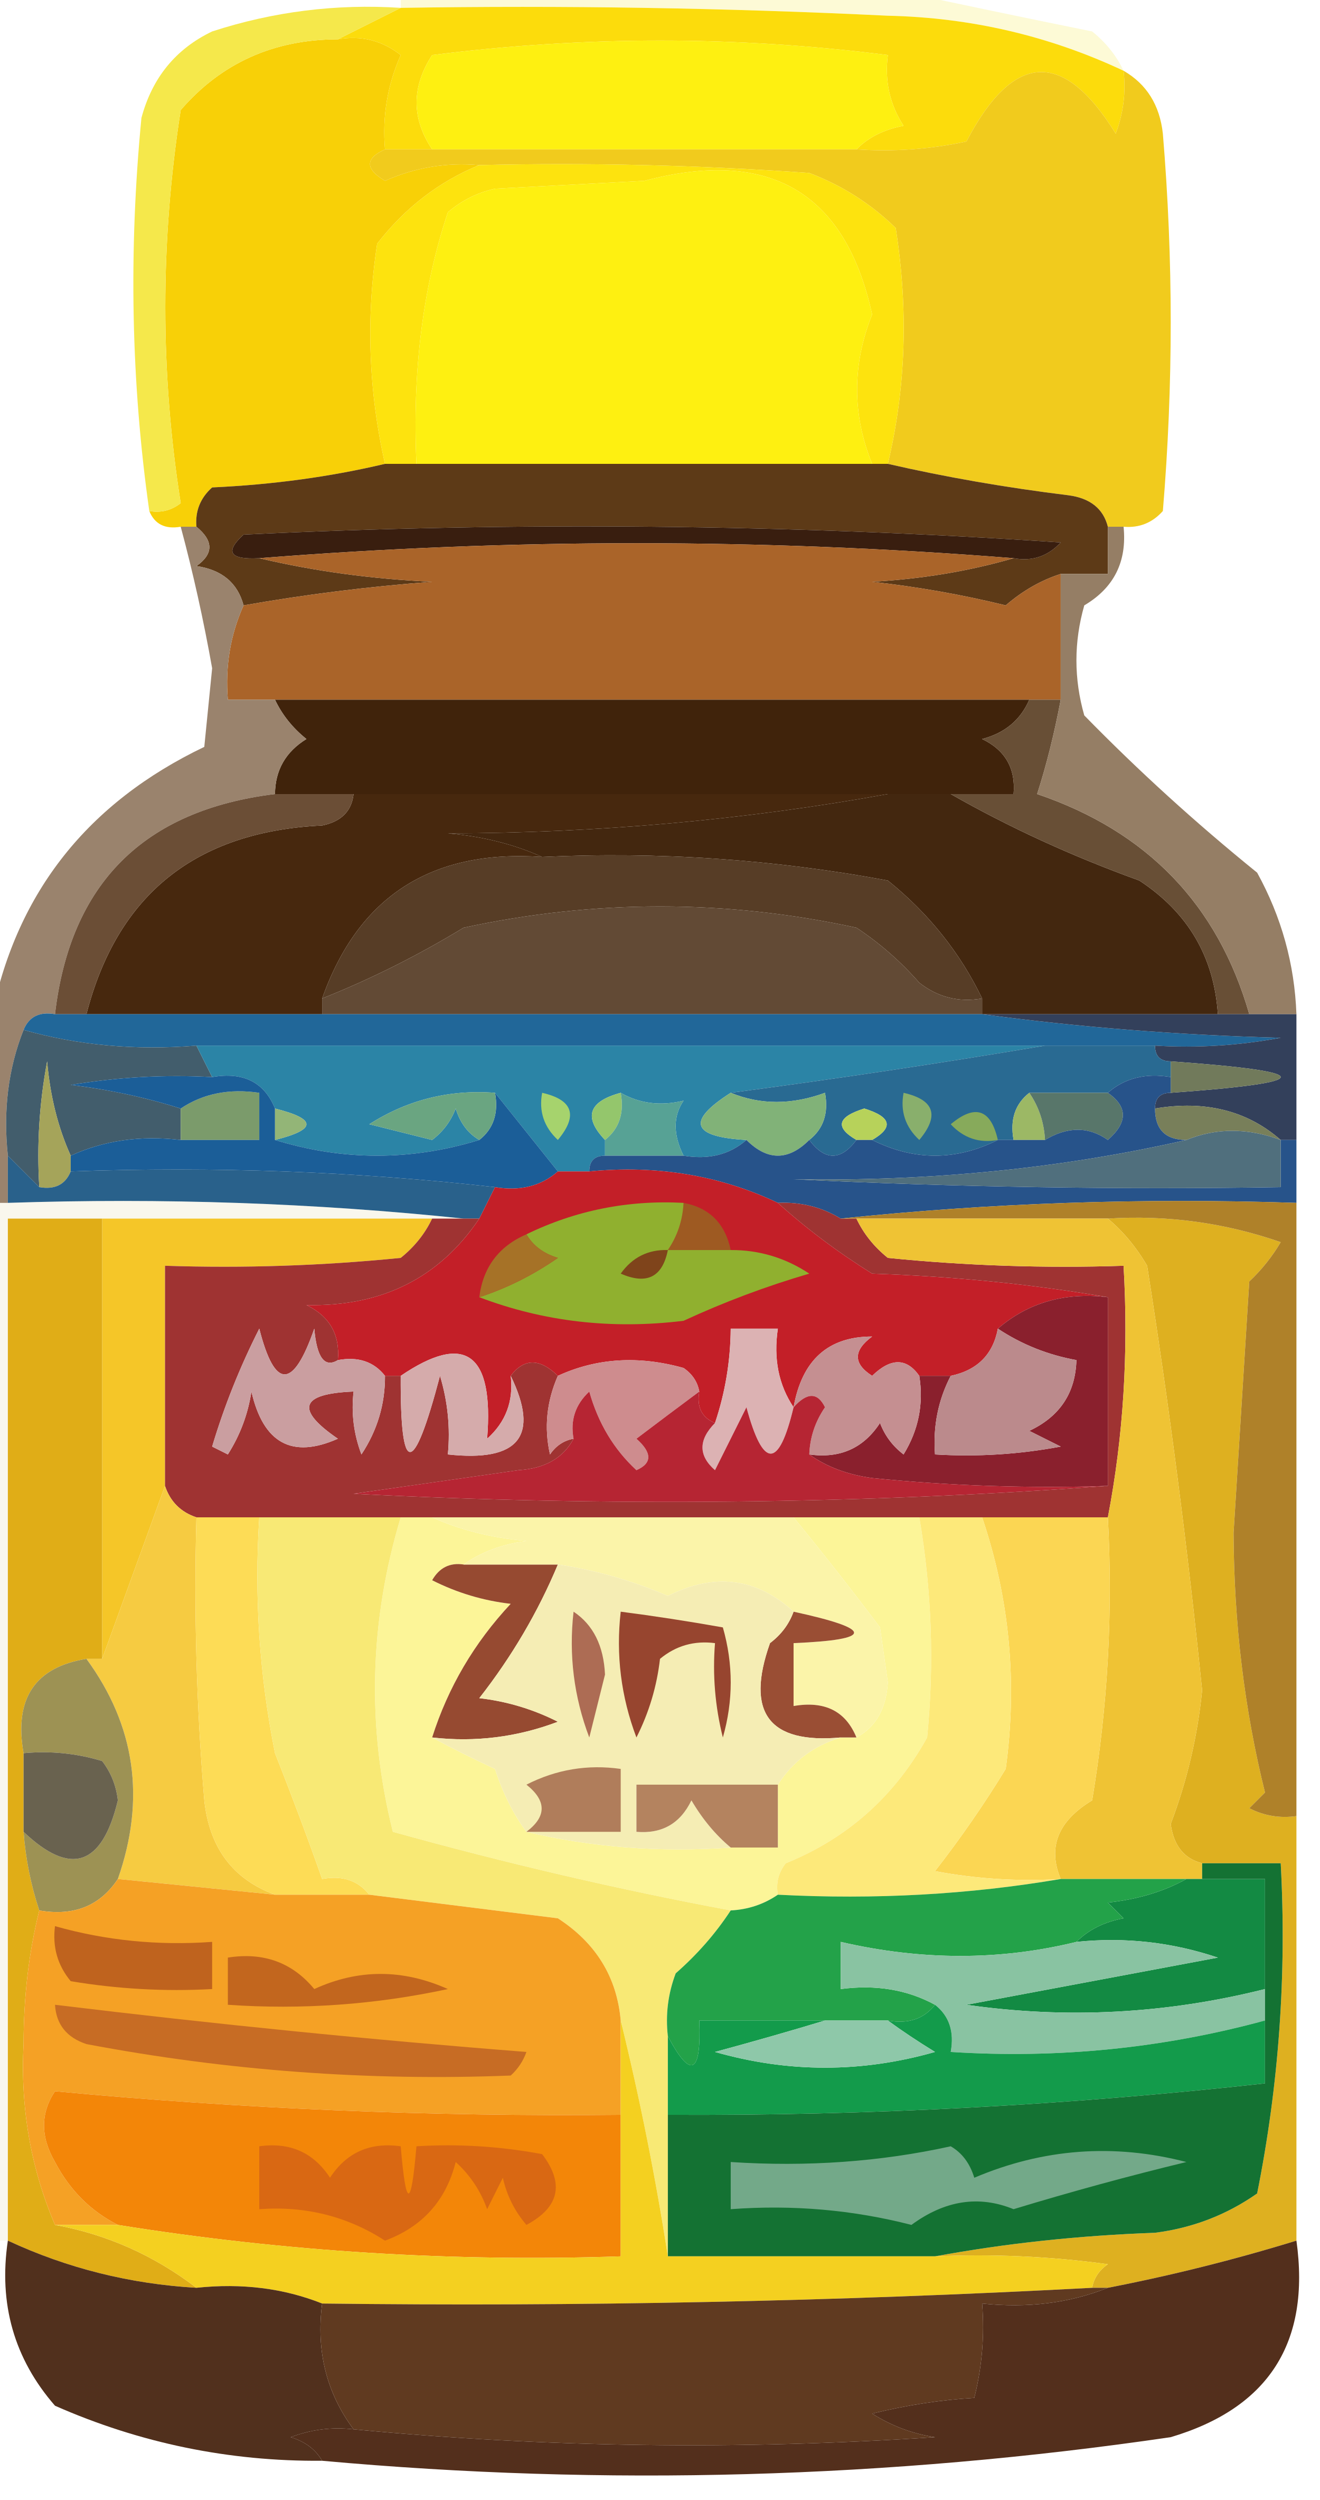<?xml version="1.0" encoding="UTF-8"?>
<!DOCTYPE svg PUBLIC "-//W3C//DTD SVG 1.1//EN" "http://www.w3.org/Graphics/SVG/1.1/DTD/svg11.dtd">
<svg xmlns="http://www.w3.org/2000/svg" version="1.1" width="84px" height="159px" style="shape-rendering:geometricPrecision; text-rendering:geometricPrecision; image-rendering:optimizeQuality; fill-rule:evenodd; clip-rule:evenodd" xmlns:xlink="http://www.w3.org/1999/xlink">
<g><path style="opacity:0.278" fill="#f9f06e" d="M 25.5,0.5 C 25.5,0.167 25.5,-0.167 25.5,-0.5C 36.167,-0.5 46.833,-0.5 57.5,-0.5C 61.363,0.327 65.363,1.161 69.5,2C 70.38,2.708 71.047,3.542 71.5,4.5C 66.777,2.281 61.777,1.115 56.5,1C 46.172,0.5 35.839,0.334 25.5,0.5 Z"/></g>
<g><path style="opacity:1" fill="#f8d007" d="M 21.5,2.5 C 22.978,2.238 24.311,2.571 25.5,3.5C 24.652,5.409 24.318,7.409 24.5,9.5C 23.227,10.077 23.227,10.743 24.5,11.5C 26.409,10.652 28.409,10.318 30.5,10.5C 27.947,11.539 25.78,13.206 24,15.5C 23.283,20.22 23.45,24.886 24.5,29.5C 21.023,30.323 17.356,30.823 13.5,31C 12.748,31.671 12.414,32.504 12.5,33.5C 12.167,33.5 11.833,33.5 11.5,33.5C 10.508,33.672 9.842,33.338 9.5,32.5C 10.239,32.631 10.906,32.464 11.5,32C 10.192,23.709 10.192,15.376 11.5,7C 14.082,4.009 17.416,2.509 21.5,2.5 Z"/></g>
<g><path style="opacity:1" fill="#fcdc0c" d="M 25.5,0.5 C 35.839,0.334 46.172,0.5 56.5,1C 61.777,1.115 66.777,2.281 71.5,4.5C 71.657,5.873 71.49,7.207 71,8.5C 67.662,3.117 64.495,3.283 61.5,9C 59.19,9.497 56.857,9.663 54.5,9.5C 55.263,8.732 56.263,8.232 57.5,8C 56.62,6.644 56.286,5.144 56.5,3.5C 46.843,2.274 37.176,2.274 27.5,3.5C 26.181,5.532 26.181,7.532 27.5,9.5C 26.5,9.5 25.5,9.5 24.5,9.5C 24.318,7.409 24.652,5.409 25.5,3.5C 24.311,2.571 22.978,2.238 21.5,2.5C 22.833,1.833 24.167,1.167 25.5,0.5 Z"/></g>
<g><path style="opacity:1" fill="#fef011" d="M 54.5,9.5 C 45.5,9.5 36.5,9.5 27.5,9.5C 26.181,7.532 26.181,5.532 27.5,3.5C 37.176,2.274 46.843,2.274 56.5,3.5C 56.286,5.144 56.62,6.644 57.5,8C 56.263,8.232 55.263,8.732 54.5,9.5 Z"/></g>
<g><path style="opacity:1" fill="#f1cb1d" d="M 71.5,4.5 C 72.966,5.347 73.8,6.68 74,8.5C 74.667,16.5 74.667,24.5 74,32.5C 73.329,33.252 72.496,33.586 71.5,33.5C 71.167,33.5 70.833,33.5 70.5,33.5C 70.209,32.351 69.376,31.684 68,31.5C 63.995,31.008 60.162,30.341 56.5,29.5C 57.65,24.684 57.816,19.684 57,14.5C 55.421,12.959 53.587,11.792 51.5,11C 44.508,10.5 37.508,10.334 30.5,10.5C 28.409,10.318 26.409,10.652 24.5,11.5C 23.227,10.743 23.227,10.077 24.5,9.5C 25.5,9.5 26.5,9.5 27.5,9.5C 36.5,9.5 45.5,9.5 54.5,9.5C 56.857,9.663 59.19,9.497 61.5,9C 64.495,3.283 67.662,3.117 71,8.5C 71.49,7.207 71.657,5.873 71.5,4.5 Z"/></g>
<g><path style="opacity:1" fill="#f5e84b" d="M 25.5,0.5 C 24.167,1.167 22.833,1.833 21.5,2.5C 17.416,2.509 14.082,4.009 11.5,7C 10.192,15.376 10.192,23.709 11.5,32C 10.906,32.464 10.239,32.631 9.5,32.5C 8.343,24.344 8.177,16.01 9,7.5C 9.685,4.943 11.185,3.109 13.5,2C 17.395,0.734 21.395,0.234 25.5,0.5 Z"/></g>
<g><path style="opacity:1" fill="#fde30e" d="M 30.5,10.5 C 37.508,10.334 44.508,10.5 51.5,11C 53.587,11.792 55.421,12.959 57,14.5C 57.816,19.684 57.65,24.684 56.5,29.5C 56.167,29.5 55.833,29.5 55.5,29.5C 54.223,26.36 54.223,23.193 55.5,20C 53.803,12.224 48.969,9.391 41,11.5C 37.833,11.667 34.667,11.833 31.5,12C 30.376,12.249 29.376,12.749 28.5,13.5C 26.899,18.308 26.232,23.641 26.5,29.5C 25.833,29.5 25.167,29.5 24.5,29.5C 23.45,24.886 23.283,20.22 24,15.5C 25.78,13.206 27.947,11.539 30.5,10.5 Z"/></g>
<g><path style="opacity:1" fill="#fef011" d="M 55.5,29.5 C 45.833,29.5 36.167,29.5 26.5,29.5C 26.232,23.641 26.899,18.308 28.5,13.5C 29.376,12.749 30.376,12.249 31.5,12C 34.667,11.833 37.833,11.667 41,11.5C 48.969,9.391 53.803,12.224 55.5,20C 54.223,23.193 54.223,26.36 55.5,29.5 Z"/></g>
<g><path style="opacity:1" fill="#5d3a17" d="M 24.5,29.5 C 25.167,29.5 25.833,29.5 26.5,29.5C 36.167,29.5 45.833,29.5 55.5,29.5C 55.833,29.5 56.167,29.5 56.5,29.5C 60.162,30.341 63.995,31.008 68,31.5C 69.376,31.684 70.209,32.351 70.5,33.5C 70.5,34.5 70.5,35.5 70.5,36.5C 69.5,36.5 68.5,36.5 67.5,36.5C 66.244,36.904 65.077,37.571 64,38.5C 61.205,37.815 58.371,37.315 55.5,37C 58.695,36.819 61.695,36.319 64.5,35.5C 65.675,35.719 66.675,35.386 67.5,34.5C 50.176,33.334 32.843,33.167 15.5,34C 14.288,35.107 14.621,35.607 16.5,35.5C 19.977,36.323 23.644,36.823 27.5,37C 23.452,37.304 19.452,37.804 15.5,38.5C 15.119,37.069 14.119,36.236 12.5,36C 13.598,35.23 13.598,34.397 12.5,33.5C 12.414,32.504 12.748,31.671 13.5,31C 17.356,30.823 21.023,30.323 24.5,29.5 Z"/></g>
<g><path style="opacity:1" fill="#391e0f" d="M 64.5,35.5 C 48.496,34.231 32.496,34.231 16.5,35.5C 14.621,35.607 14.288,35.107 15.5,34C 32.843,33.167 50.176,33.334 67.5,34.5C 66.675,35.386 65.675,35.719 64.5,35.5 Z"/></g>
<g><path style="opacity:1" fill="#aa6429" d="M 64.5,35.5 C 61.695,36.319 58.695,36.819 55.5,37C 58.371,37.315 61.205,37.815 64,38.5C 65.077,37.571 66.244,36.904 67.5,36.5C 67.5,39.167 67.5,41.833 67.5,44.5C 66.833,44.5 66.167,44.5 65.5,44.5C 49.5,44.5 33.5,44.5 17.5,44.5C 16.5,44.5 15.5,44.5 14.5,44.5C 14.325,42.379 14.659,40.379 15.5,38.5C 19.452,37.804 23.452,37.304 27.5,37C 23.644,36.823 19.977,36.323 16.5,35.5C 32.496,34.231 48.496,34.231 64.5,35.5 Z"/></g>
<g><path style="opacity:1" fill="#40230b" d="M 17.5,44.5 C 33.5,44.5 49.5,44.5 65.5,44.5C 64.942,45.79 63.942,46.623 62.5,47C 63.973,47.71 64.64,48.876 64.5,50.5C 63.167,50.5 61.833,50.5 60.5,50.5C 59.167,50.5 57.833,50.5 56.5,50.5C 45.167,50.5 33.833,50.5 22.5,50.5C 20.833,50.5 19.167,50.5 17.5,50.5C 17.511,48.983 18.177,47.816 19.5,47C 18.619,46.292 17.953,45.458 17.5,44.5 Z"/></g>
<g><path style="opacity:1" fill="#9a836d" d="M 11.5,33.5 C 11.833,33.5 12.167,33.5 12.5,33.5C 13.598,34.397 13.598,35.23 12.5,36C 14.119,36.236 15.119,37.069 15.5,38.5C 14.659,40.379 14.325,42.379 14.5,44.5C 15.5,44.5 16.5,44.5 17.5,44.5C 17.953,45.458 18.619,46.292 19.5,47C 18.177,47.816 17.511,48.983 17.5,50.5C 9.139,51.528 4.472,56.194 3.5,64.5C 2.508,64.328 1.842,64.662 1.5,65.5C 0.527,67.948 0.194,70.615 0.5,73.5C 0.5,74.5 0.5,75.5 0.5,76.5C 0.167,76.5 -0.167,76.5 -0.5,76.5C -0.5,72.5 -0.5,68.5 -0.5,64.5C 1.104,56.71 5.604,51.043 13,47.5C 13.167,45.833 13.333,44.167 13.5,42.5C 12.954,39.434 12.288,36.434 11.5,33.5 Z"/></g>
<g><path style="opacity:1" fill="#43270f" d="M 56.5,50.5 C 57.833,50.5 59.167,50.5 60.5,50.5C 64.226,52.623 68.226,54.456 72.5,56C 75.596,58.029 77.262,60.862 77.5,64.5C 72.5,64.5 67.5,64.5 62.5,64.5C 62.5,64.167 62.5,63.833 62.5,63.5C 61.094,60.587 59.094,58.087 56.5,56C 49.239,54.652 41.906,54.152 34.5,54.5C 32.708,53.691 30.708,53.191 28.5,53C 38.063,52.981 47.396,52.148 56.5,50.5 Z"/></g>
<g><path style="opacity:1" fill="#684f36" d="M 65.5,44.5 C 66.167,44.5 66.833,44.5 67.5,44.5C 67.095,46.65 66.595,48.65 66,50.5C 72.996,52.871 77.496,57.538 79.5,64.5C 78.833,64.5 78.167,64.5 77.5,64.5C 77.262,60.862 75.596,58.029 72.5,56C 68.226,54.456 64.226,52.623 60.5,50.5C 61.833,50.5 63.167,50.5 64.5,50.5C 64.64,48.876 63.973,47.71 62.5,47C 63.942,46.623 64.942,45.79 65.5,44.5 Z"/></g>
<g><path style="opacity:1" fill="#47280e" d="M 22.5,50.5 C 33.833,50.5 45.167,50.5 56.5,50.5C 47.396,52.148 38.063,52.981 28.5,53C 30.708,53.191 32.708,53.691 34.5,54.5C 27.465,54.008 22.799,57.008 20.5,63.5C 20.5,63.833 20.5,64.167 20.5,64.5C 15.5,64.5 10.5,64.5 5.5,64.5C 7.466,56.88 12.466,52.88 20.5,52.5C 21.713,52.253 22.38,51.586 22.5,50.5 Z"/></g>
<g><path style="opacity:1" fill="#957e65" d="M 70.5,33.5 C 70.833,33.5 71.167,33.5 71.5,33.5C 71.725,35.716 70.892,37.383 69,38.5C 68.333,40.833 68.333,43.167 69,45.5C 72.424,49.003 76.09,52.336 80,55.5C 81.549,58.312 82.382,61.312 82.5,64.5C 81.5,64.5 80.5,64.5 79.5,64.5C 77.496,57.538 72.996,52.871 66,50.5C 66.595,48.65 67.095,46.65 67.5,44.5C 67.5,41.833 67.5,39.167 67.5,36.5C 68.5,36.5 69.5,36.5 70.5,36.5C 70.5,35.5 70.5,34.5 70.5,33.5 Z"/></g>
<g><path style="opacity:1" fill="#573d26" d="M 34.5,54.5 C 41.906,54.152 49.239,54.652 56.5,56C 59.094,58.087 61.094,60.587 62.5,63.5C 61.022,63.762 59.689,63.429 58.5,62.5C 57.315,61.147 55.981,59.98 54.5,59C 46.181,57.197 37.847,57.197 29.5,59C 26.582,60.773 23.582,62.273 20.5,63.5C 22.799,57.008 27.465,54.008 34.5,54.5 Z"/></g>
<g><path style="opacity:1" fill="#6b4e36" d="M 17.5,50.5 C 19.167,50.5 20.833,50.5 22.5,50.5C 22.38,51.586 21.713,52.253 20.5,52.5C 12.466,52.88 7.466,56.88 5.5,64.5C 4.833,64.5 4.167,64.5 3.5,64.5C 4.472,56.194 9.139,51.528 17.5,50.5 Z"/></g>
<g><path style="opacity:1" fill="#624a35" d="M 62.5,63.5 C 62.5,63.833 62.5,64.167 62.5,64.5C 48.5,64.5 34.5,64.5 20.5,64.5C 20.5,64.167 20.5,63.833 20.5,63.5C 23.582,62.273 26.582,60.773 29.5,59C 37.847,57.197 46.181,57.197 54.5,59C 55.981,59.98 57.315,61.147 58.5,62.5C 59.689,63.429 61.022,63.762 62.5,63.5 Z"/></g>
<g><path style="opacity:1" fill="#216799" d="M 3.5,64.5 C 4.167,64.5 4.833,64.5 5.5,64.5C 10.5,64.5 15.5,64.5 20.5,64.5C 34.5,64.5 48.5,64.5 62.5,64.5C 68.653,65.328 74.987,65.828 81.5,66C 78.854,66.497 76.187,66.664 73.5,66.5C 71.167,66.5 68.833,66.5 66.5,66.5C 48.5,66.5 30.5,66.5 12.5,66.5C 8.629,66.815 4.962,66.482 1.5,65.5C 1.842,64.662 2.508,64.328 3.5,64.5 Z"/></g>
<g><path style="opacity:1" fill="#33405b" d="M 62.5,64.5 C 67.5,64.5 72.5,64.5 77.5,64.5C 78.167,64.5 78.833,64.5 79.5,64.5C 80.5,64.5 81.5,64.5 82.5,64.5C 82.5,67.167 82.5,69.833 82.5,72.5C 82.167,72.5 81.833,72.5 81.5,72.5C 79.365,70.631 76.698,69.964 73.5,70.5C 73.5,69.833 73.833,69.5 74.5,69.5C 83.833,68.833 83.833,68.167 74.5,67.5C 73.833,67.5 73.5,67.167 73.5,66.5C 76.187,66.664 78.854,66.497 81.5,66C 74.987,65.828 68.653,65.328 62.5,64.5 Z"/></g>
<g><path style="opacity:1" fill="#425d6c" d="M 1.5,65.5 C 4.962,66.482 8.629,66.815 12.5,66.5C 12.833,67.167 13.167,67.833 13.5,68.5C 10.482,68.335 7.482,68.502 4.5,69C 6.92,69.29 9.254,69.79 11.5,70.5C 11.5,71.167 11.5,71.833 11.5,72.5C 8.941,72.198 6.607,72.532 4.5,73.5C 3.691,71.708 3.191,69.708 3,67.5C 2.503,70.146 2.336,72.813 2.5,75.5C 1.833,74.833 1.167,74.167 0.5,73.5C 0.194,70.615 0.527,67.948 1.5,65.5 Z"/></g>
<g><path style="opacity:1" fill="#717a5b" d="M 74.5,67.5 C 83.833,68.167 83.833,68.833 74.5,69.5C 74.5,69.167 74.5,68.833 74.5,68.5C 74.5,68.167 74.5,67.833 74.5,67.5 Z"/></g>
<g><path style="opacity:1" fill="#2b84a6" d="M 12.5,66.5 C 30.5,66.5 48.5,66.5 66.5,66.5C 59.848,67.62 53.182,68.62 46.5,69.5C 43.662,71.306 43.995,72.306 47.5,72.5C 46.432,73.434 45.099,73.768 43.5,73.5C 42.829,72.153 42.829,70.986 43.5,70C 42.041,70.355 40.707,70.189 39.5,69.5C 37.448,70.053 37.115,71.053 38.5,72.5C 38.5,72.833 38.5,73.167 38.5,73.5C 37.833,73.5 37.5,73.833 37.5,74.5C 36.833,74.5 36.167,74.5 35.5,74.5C 34.167,72.833 32.833,71.167 31.5,69.5C 28.599,69.28 25.933,69.946 23.5,71.5C 24.833,71.833 26.167,72.167 27.5,72.5C 28.192,71.975 28.692,71.308 29,70.5C 29.278,71.416 29.778,72.082 30.5,72.5C 26.167,73.833 21.833,73.833 17.5,72.5C 20.167,71.833 20.167,71.167 17.5,70.5C 16.817,68.823 15.483,68.157 13.5,68.5C 13.167,67.833 12.833,67.167 12.5,66.5 Z"/></g>
<g><path style="opacity:1" fill="#296a92" d="M 66.5,66.5 C 68.833,66.5 71.167,66.5 73.5,66.5C 73.5,67.167 73.833,67.5 74.5,67.5C 74.5,67.833 74.5,68.167 74.5,68.5C 72.901,68.232 71.568,68.566 70.5,69.5C 68.833,69.5 67.167,69.5 65.5,69.5C 64.596,70.209 64.263,71.209 64.5,72.5C 64.167,72.5 63.833,72.5 63.5,72.5C 60.833,73.833 58.167,73.833 55.5,72.5C 56.885,71.698 56.718,71.031 55,70.5C 53.282,71.031 53.115,71.698 54.5,72.5C 53.5,73.833 52.5,73.833 51.5,72.5C 52.404,71.791 52.737,70.791 52.5,69.5C 50.388,70.275 48.388,70.275 46.5,69.5C 53.182,68.62 59.848,67.62 66.5,66.5 Z"/></g>
<g><path style="opacity:1" fill="#94c66c" d="M 39.5,69.5 C 39.737,70.791 39.404,71.791 38.5,72.5C 37.115,71.053 37.448,70.053 39.5,69.5 Z"/></g>
<g><path style="opacity:1" fill="#b7d25a" d="M 55.5,72.5 C 55.167,72.5 54.833,72.5 54.5,72.5C 53.115,71.698 53.282,71.031 55,70.5C 56.718,71.031 56.885,71.698 55.5,72.5 Z"/></g>
<g><path style="opacity:1" fill="#a5a45a" d="M 4.5,73.5 C 4.5,73.833 4.5,74.167 4.5,74.5C 4.158,75.338 3.492,75.672 2.5,75.5C 2.336,72.813 2.503,70.146 3,67.5C 3.191,69.708 3.691,71.708 4.5,73.5 Z"/></g>
<g><path style="opacity:1" fill="#7b9b6b" d="M 11.5,72.5 C 11.5,71.833 11.5,71.167 11.5,70.5C 12.919,69.549 14.585,69.216 16.5,69.5C 16.5,70.5 16.5,71.5 16.5,72.5C 14.833,72.5 13.167,72.5 11.5,72.5 Z"/></g>
<g><path style="opacity:1" fill="#a6d36d" d="M 34.5,69.5 C 36.465,69.948 36.798,70.948 35.5,72.5C 34.614,71.675 34.281,70.675 34.5,69.5 Z"/></g>
<g><path style="opacity:1" fill="#81b278" d="M 46.5,69.5 C 48.388,70.275 50.388,70.275 52.5,69.5C 52.737,70.791 52.404,71.791 51.5,72.5C 50.167,73.833 48.833,73.833 47.5,72.5C 43.995,72.306 43.662,71.306 46.5,69.5 Z"/></g>
<g><path style="opacity:1" fill="#89af6c" d="M 57.5,69.5 C 59.465,69.948 59.798,70.948 58.5,72.5C 57.614,71.675 57.281,70.675 57.5,69.5 Z"/></g>
<g><path style="opacity:1" fill="#87aa5b" d="M 63.5,72.5 C 62.325,72.719 61.325,72.386 60.5,71.5C 62.052,70.202 63.052,70.535 63.5,72.5 Z"/></g>
<g><path style="opacity:1" fill="#9cb865" d="M 65.5,69.5 C 66.11,70.391 66.443,71.391 66.5,72.5C 65.833,72.5 65.167,72.5 64.5,72.5C 64.263,71.209 64.596,70.209 65.5,69.5 Z"/></g>
<g><path style="opacity:1" fill="#58766a" d="M 65.5,69.5 C 67.167,69.5 68.833,69.5 70.5,69.5C 71.776,70.386 71.776,71.386 70.5,72.5C 69.274,71.637 67.94,71.637 66.5,72.5C 66.443,71.391 66.11,70.391 65.5,69.5 Z"/></g>
<g><path style="opacity:1" fill="#787f5a" d="M 73.5,70.5 C 76.698,69.964 79.365,70.631 81.5,72.5C 79.388,71.725 77.388,71.725 75.5,72.5C 74.167,72.5 73.5,71.833 73.5,70.5 Z"/></g>
<g><path style="opacity:1" fill="#57a295" d="M 39.5,69.5 C 40.707,70.189 42.041,70.355 43.5,70C 42.829,70.986 42.829,72.153 43.5,73.5C 41.833,73.5 40.167,73.5 38.5,73.5C 38.5,73.167 38.5,72.833 38.5,72.5C 39.404,71.791 39.737,70.791 39.5,69.5 Z"/></g>
<g><path style="opacity:1" fill="#1b5e98" d="M 13.5,68.5 C 15.483,68.157 16.817,68.823 17.5,70.5C 17.5,71.167 17.5,71.833 17.5,72.5C 21.833,73.833 26.167,73.833 30.5,72.5C 31.404,71.791 31.737,70.791 31.5,69.5C 32.833,71.167 34.167,72.833 35.5,74.5C 34.432,75.434 33.099,75.768 31.5,75.5C 22.682,74.507 13.682,74.173 4.5,74.5C 4.5,74.167 4.5,73.833 4.5,73.5C 6.607,72.532 8.941,72.198 11.5,72.5C 13.167,72.5 14.833,72.5 16.5,72.5C 16.5,71.5 16.5,70.5 16.5,69.5C 14.585,69.216 12.919,69.549 11.5,70.5C 9.254,69.79 6.92,69.29 4.5,69C 7.482,68.502 10.482,68.335 13.5,68.5 Z"/></g>
<g><path style="opacity:1" fill="#6aa581" d="M 31.5,69.5 C 31.737,70.791 31.404,71.791 30.5,72.5C 29.778,72.082 29.278,71.416 29,70.5C 28.692,71.308 28.192,71.975 27.5,72.5C 26.167,72.167 24.833,71.833 23.5,71.5C 25.933,69.946 28.599,69.28 31.5,69.5 Z"/></g>
<g><path style="opacity:1" fill="#93b577" d="M 17.5,70.5 C 20.167,71.167 20.167,71.833 17.5,72.5C 17.5,71.833 17.5,71.167 17.5,70.5 Z"/></g>
<g><path style="opacity:1" fill="#27538a" d="M 70.5,69.5 C 71.568,68.566 72.901,68.232 74.5,68.5C 74.5,68.833 74.5,69.167 74.5,69.5C 73.833,69.5 73.5,69.833 73.5,70.5C 73.5,71.833 74.167,72.5 75.5,72.5C 67.56,74.308 59.227,75.141 50.5,75C 60.828,75.5 71.161,75.666 81.5,75.5C 81.5,74.5 81.5,73.5 81.5,72.5C 81.833,72.5 82.167,72.5 82.5,72.5C 82.5,73.833 82.5,75.167 82.5,76.5C 72.652,76.173 62.986,76.506 53.5,77.5C 52.292,76.766 50.959,76.433 49.5,76.5C 45.817,74.75 41.817,74.083 37.5,74.5C 37.5,73.833 37.833,73.5 38.5,73.5C 40.167,73.5 41.833,73.5 43.5,73.5C 45.099,73.768 46.432,73.434 47.5,72.5C 48.833,73.833 50.167,73.833 51.5,72.5C 52.5,73.833 53.5,73.833 54.5,72.5C 54.833,72.5 55.167,72.5 55.5,72.5C 58.167,73.833 60.833,73.833 63.5,72.5C 63.833,72.5 64.167,72.5 64.5,72.5C 65.167,72.5 65.833,72.5 66.5,72.5C 67.94,71.637 69.274,71.637 70.5,72.5C 71.776,71.386 71.776,70.386 70.5,69.5 Z"/></g>
<g><path style="opacity:1" fill="#506f7d" d="M 81.5,72.5 C 81.5,73.5 81.5,74.5 81.5,75.5C 71.161,75.666 60.828,75.5 50.5,75C 59.227,75.141 67.56,74.308 75.5,72.5C 77.388,71.725 79.388,71.725 81.5,72.5 Z"/></g>
<g><path style="opacity:1" fill="#29618b" d="M 0.5,73.5 C 1.167,74.167 1.833,74.833 2.5,75.5C 3.492,75.672 4.158,75.338 4.5,74.5C 13.682,74.173 22.682,74.507 31.5,75.5C 31.167,76.167 30.833,76.833 30.5,77.5C 30.167,77.5 29.833,77.5 29.5,77.5C 20.014,76.506 10.348,76.173 0.5,76.5C 0.5,75.5 0.5,74.5 0.5,73.5 Z"/></g>
<g><path style="opacity:1" fill="#c31f28" d="M 35.5,74.5 C 36.167,74.5 36.833,74.5 37.5,74.5C 41.817,74.083 45.817,74.75 49.5,76.5C 51.316,78.137 53.316,79.637 55.5,81C 60.684,81.174 65.683,81.674 70.5,82.5C 67.772,82.171 65.439,82.837 63.5,84.5C 63.19,86.144 62.19,87.144 60.5,87.5C 59.833,87.5 59.167,87.5 58.5,87.5C 57.687,86.347 56.687,86.347 55.5,87.5C 54.289,86.726 54.289,85.893 55.5,85C 52.7,85 51.033,86.5 50.5,89.5C 49.549,88.081 49.215,86.415 49.5,84.5C 48.5,84.5 47.5,84.5 46.5,84.5C 46.483,86.565 46.15,88.565 45.5,90.5C 44.662,90.158 44.328,89.492 44.5,88.5C 44.389,87.883 44.056,87.383 43.5,87C 40.633,86.199 37.966,86.366 35.5,87.5C 34.348,86.375 33.348,86.375 32.5,87.5C 32.688,89.103 32.188,90.437 31,91.5C 31.436,86.05 29.602,84.717 25.5,87.5C 25.167,87.5 24.833,87.5 24.5,87.5C 23.791,86.596 22.791,86.263 21.5,86.5C 21.64,84.876 20.973,83.71 19.5,83C 24.291,83.107 27.957,81.274 30.5,77.5C 30.833,76.833 31.167,76.167 31.5,75.5C 33.099,75.768 34.432,75.434 35.5,74.5 Z"/></g>
<g><path style="opacity:1" fill="#9e5a22" d="M 43.5,76.5 C 45.144,76.81 46.144,77.81 46.5,79.5C 45.167,79.5 43.833,79.5 42.5,79.5C 43.11,78.609 43.443,77.609 43.5,76.5 Z"/></g>
<g><path style="opacity:1" fill="#f5c628" d="M 6.5,77.5 C 13.5,77.5 20.5,77.5 27.5,77.5C 27.047,78.458 26.381,79.292 25.5,80C 20.511,80.499 15.511,80.666 10.5,80.5C 10.5,85.167 10.5,89.833 10.5,94.5C 9.167,98.167 7.833,101.833 6.5,105.5C 6.5,96.167 6.5,86.833 6.5,77.5 Z"/></g>
<g><path style="opacity:1" fill="#90b02f" d="M 43.5,76.5 C 43.443,77.609 43.11,78.609 42.5,79.5C 43.833,79.5 45.167,79.5 46.5,79.5C 48.308,79.491 49.975,79.991 51.5,81C 48.756,81.803 46.089,82.803 43.5,84C 38.931,84.559 34.598,84.059 30.5,82.5C 32.255,81.928 33.922,81.094 35.5,80C 34.584,79.722 33.917,79.222 33.5,78.5C 36.63,76.977 39.963,76.311 43.5,76.5 Z"/></g>
<g><path style="opacity:1" fill="#e0ad17" d="M 6.5,77.5 C 6.5,86.833 6.5,96.167 6.5,105.5C 6.167,105.5 5.833,105.5 5.5,105.5C 2.221,106.031 0.887,108.031 1.5,111.5C 1.5,113.167 1.5,114.833 1.5,116.5C 1.629,118.216 1.962,119.883 2.5,121.5C 1.836,124.146 1.502,126.979 1.5,130C 1.29,134.057 1.956,137.891 3.5,141.5C 6.788,142.099 9.788,143.432 12.5,145.5C 8.273,145.256 4.273,144.256 0.5,142.5C 0.5,120.833 0.5,99.167 0.5,77.5C 2.5,77.5 4.5,77.5 6.5,77.5 Z"/></g>
<g><path style="opacity:1" fill="#9f3332" d="M 49.5,76.5 C 50.959,76.433 52.292,76.766 53.5,77.5C 53.833,77.5 54.167,77.5 54.5,77.5C 54.953,78.458 55.62,79.292 56.5,80C 61.489,80.499 66.489,80.666 71.5,80.5C 71.821,86.026 71.488,91.359 70.5,96.5C 67.833,96.5 65.167,96.5 62.5,96.5C 61.167,96.5 59.833,96.5 58.5,96.5C 55.833,96.5 53.167,96.5 50.5,96.5C 42.833,96.5 35.167,96.5 27.5,96.5C 26.833,96.5 26.167,96.5 25.5,96.5C 22.5,96.5 19.5,96.5 16.5,96.5C 15.167,96.5 13.833,96.5 12.5,96.5C 11.5,96.167 10.833,95.5 10.5,94.5C 10.5,89.833 10.5,85.167 10.5,80.5C 15.511,80.666 20.511,80.499 25.5,80C 26.381,79.292 27.047,78.458 27.5,77.5C 28.167,77.5 28.833,77.5 29.5,77.5C 29.833,77.5 30.167,77.5 30.5,77.5C 27.957,81.274 24.291,83.107 19.5,83C 20.973,83.71 21.64,84.876 21.5,86.5C 20.659,87.009 20.159,86.343 20,84.5C 18.653,88.375 17.486,88.375 16.5,84.5C 15.271,86.923 14.271,89.423 13.5,92C 13.833,92.167 14.167,92.333 14.5,92.5C 15.281,91.271 15.781,89.938 16,88.5C 16.756,91.792 18.589,92.792 21.5,91.5C 18.771,89.633 19.104,88.633 22.5,88.5C 22.343,89.873 22.51,91.207 23,92.5C 24.009,90.975 24.509,89.308 24.5,87.5C 24.833,87.5 25.167,87.5 25.5,87.5C 25.465,93.96 26.298,93.96 28,87.5C 28.494,89.134 28.66,90.801 28.5,92.5C 33.027,92.995 34.361,91.328 32.5,87.5C 33.348,86.375 34.348,86.375 35.5,87.5C 34.782,89.137 34.615,90.803 35,92.5C 35.383,91.944 35.883,91.611 36.5,91.5C 35.848,92.725 34.681,93.392 33,93.5C 29.5,94 26,94.5 22.5,95C 38.672,95.828 54.672,95.661 70.5,94.5C 70.5,90.5 70.5,86.5 70.5,82.5C 65.683,81.674 60.684,81.174 55.5,81C 53.316,79.637 51.316,78.137 49.5,76.5 Z"/></g>
<g><path style="opacity:1" fill="#8a202d" d="M 70.5,82.5 C 70.5,86.5 70.5,90.5 70.5,94.5C 65.489,94.666 60.489,94.499 55.5,94C 53.942,93.79 52.608,93.29 51.5,92.5C 53.451,92.773 54.951,92.107 56,90.5C 56.308,91.308 56.808,91.975 57.5,92.5C 58.452,90.955 58.785,89.288 58.5,87.5C 59.167,87.5 59.833,87.5 60.5,87.5C 59.699,89.042 59.366,90.709 59.5,92.5C 62.187,92.664 64.854,92.497 67.5,92C 66.833,91.667 66.167,91.333 65.5,91C 67.439,90.092 68.439,88.592 68.5,86.5C 66.678,86.169 65.011,85.502 63.5,84.5C 65.439,82.837 67.772,82.171 70.5,82.5 Z"/></g>
<g><path style="opacity:1" fill="#d5abab" d="M 32.5,87.5 C 34.361,91.328 33.027,92.995 28.5,92.5C 28.66,90.801 28.494,89.134 28,87.5C 26.298,93.96 25.465,93.96 25.5,87.5C 29.602,84.717 31.436,86.05 31,91.5C 32.188,90.437 32.688,89.103 32.5,87.5 Z"/></g>
<g><path style="opacity:1" fill="#c58f91" d="M 58.5,87.5 C 58.785,89.288 58.452,90.955 57.5,92.5C 56.808,91.975 56.308,91.308 56,90.5C 54.951,92.107 53.451,92.773 51.5,92.5C 51.539,91.417 51.873,90.417 52.5,89.5C 52.03,88.537 51.364,88.537 50.5,89.5C 51.033,86.5 52.7,85 55.5,85C 54.289,85.893 54.289,86.726 55.5,87.5C 56.687,86.347 57.687,86.347 58.5,87.5 Z"/></g>
<g><path style="opacity:1" fill="#ce8c8e" d="M 44.5,88.5 C 43.185,89.476 41.852,90.476 40.5,91.5C 41.506,92.396 41.506,93.062 40.5,93.5C 39.065,92.176 38.065,90.51 37.5,88.5C 36.614,89.325 36.281,90.325 36.5,91.5C 35.883,91.611 35.383,91.944 35,92.5C 34.615,90.803 34.782,89.137 35.5,87.5C 37.966,86.366 40.633,86.199 43.5,87C 44.056,87.383 44.389,87.883 44.5,88.5 Z"/></g>
<g><path style="opacity:1" fill="#dcb2b3" d="M 50.5,89.5 C 49.563,93.43 48.563,93.43 47.5,89.5C 46.833,90.833 46.167,92.167 45.5,93.5C 44.438,92.575 44.438,91.575 45.5,90.5C 46.15,88.565 46.483,86.565 46.5,84.5C 47.5,84.5 48.5,84.5 49.5,84.5C 49.215,86.415 49.549,88.081 50.5,89.5 Z"/></g>
<g><path style="opacity:1" fill="#ca9ea0" d="M 21.5,86.5 C 22.791,86.263 23.791,86.596 24.5,87.5C 24.509,89.308 24.009,90.975 23,92.5C 22.51,91.207 22.343,89.873 22.5,88.5C 19.104,88.633 18.771,89.633 21.5,91.5C 18.589,92.792 16.756,91.792 16,88.5C 15.781,89.938 15.281,91.271 14.5,92.5C 14.167,92.333 13.833,92.167 13.5,92C 14.271,89.423 15.271,86.923 16.5,84.5C 17.486,88.375 18.653,88.375 20,84.5C 20.159,86.343 20.659,87.009 21.5,86.5 Z"/></g>
<g><path style="opacity:1" fill="#bb8a8c" d="M 63.5,84.5 C 65.011,85.502 66.678,86.169 68.5,86.5C 68.439,88.592 67.439,90.092 65.5,91C 66.167,91.333 66.833,91.667 67.5,92C 64.854,92.497 62.187,92.664 59.5,92.5C 59.366,90.709 59.699,89.042 60.5,87.5C 62.19,87.144 63.19,86.144 63.5,84.5 Z"/></g>
<g><path style="opacity:1" fill="#7f441b" d="M 42.5,79.5 C 42.157,81.225 41.157,81.725 39.5,81C 40.244,79.961 41.244,79.461 42.5,79.5 Z"/></g>
<g><path style="opacity:1" fill="#a67227" d="M 33.5,78.5 C 33.917,79.222 34.584,79.722 35.5,80C 33.922,81.094 32.255,81.928 30.5,82.5C 30.738,80.596 31.738,79.262 33.5,78.5 Z"/></g>
<g><path style="opacity:1" fill="#b62533" d="M 44.5,88.5 C 44.328,89.492 44.662,90.158 45.5,90.5C 44.438,91.575 44.438,92.575 45.5,93.5C 46.167,92.167 46.833,90.833 47.5,89.5C 48.563,93.43 49.563,93.43 50.5,89.5C 51.364,88.537 52.03,88.537 52.5,89.5C 51.873,90.417 51.539,91.417 51.5,92.5C 52.608,93.29 53.942,93.79 55.5,94C 60.489,94.499 65.489,94.666 70.5,94.5C 54.672,95.661 38.672,95.828 22.5,95C 26,94.5 29.5,94 33,93.5C 34.681,93.392 35.848,92.725 36.5,91.5C 36.281,90.325 36.614,89.325 37.5,88.5C 38.065,90.51 39.065,92.176 40.5,93.5C 41.506,93.062 41.506,92.396 40.5,91.5C 41.852,90.476 43.185,89.476 44.5,88.5 Z"/></g>
<g><path style="opacity:1" fill="#f6cb41" d="M 10.5,94.5 C 10.833,95.5 11.5,96.167 12.5,96.5C 12.334,102.509 12.501,108.509 13,114.5C 13.325,117.522 14.825,119.522 17.5,120.5C 14.167,120.167 10.833,119.833 7.5,119.5C 9.282,114.414 8.615,109.748 5.5,105.5C 5.833,105.5 6.167,105.5 6.5,105.5C 7.833,101.833 9.167,98.167 10.5,94.5 Z"/></g>
<g><path style="opacity:1" fill="#deb020" d="M 70.5,77.5 C 74.273,77.263 77.94,77.763 81.5,79C 80.954,79.925 80.287,80.758 79.5,81.5C 79.167,86.833 78.833,92.167 78.5,97.5C 78.526,103.246 79.193,108.746 80.5,114C 80.167,114.333 79.833,114.667 79.5,115C 80.448,115.483 81.448,115.649 82.5,115.5C 82.5,124.5 82.5,133.5 82.5,142.5C 78.549,143.714 74.549,144.714 70.5,145.5C 70.167,145.5 69.833,145.5 69.5,145.5C 69.611,144.883 69.944,144.383 70.5,144C 66.848,143.501 63.182,143.335 59.5,143.5C 63.982,142.674 68.649,142.174 73.5,142C 75.888,141.697 78.055,140.863 80,139.5C 81.384,132.589 81.884,125.589 81.5,118.5C 79.833,118.5 78.167,118.5 76.5,118.5C 75.351,118.209 74.684,117.376 74.5,116C 75.54,113.263 76.207,110.429 76.5,107.5C 75.579,98.469 74.413,89.469 73,80.5C 72.302,79.309 71.469,78.309 70.5,77.5 Z"/></g>
<g><path style="opacity:1" fill="#af8129" d="M 53.5,77.5 C 62.986,76.506 72.652,76.173 82.5,76.5C 82.5,89.5 82.5,102.5 82.5,115.5C 81.448,115.649 80.448,115.483 79.5,115C 79.833,114.667 80.167,114.333 80.5,114C 79.193,108.746 78.526,103.246 78.5,97.5C 78.833,92.167 79.167,86.833 79.5,81.5C 80.287,80.758 80.954,79.925 81.5,79C 77.94,77.763 74.273,77.263 70.5,77.5C 65.167,77.5 59.833,77.5 54.5,77.5C 54.167,77.5 53.833,77.5 53.5,77.5 Z"/></g>
<g><path style="opacity:1" fill="#fddc56" d="M 12.5,96.5 C 13.833,96.5 15.167,96.5 16.5,96.5C 16.172,101.544 16.506,106.544 17.5,111.5C 18.572,114.204 19.572,116.87 20.5,119.5C 21.791,119.263 22.791,119.596 23.5,120.5C 21.5,120.5 19.5,120.5 17.5,120.5C 14.825,119.522 13.325,117.522 13,114.5C 12.501,108.509 12.334,102.509 12.5,96.5 Z"/></g>
<g><path style="opacity:1" fill="#efc334" d="M 54.5,77.5 C 59.833,77.5 65.167,77.5 70.5,77.5C 71.469,78.309 72.302,79.309 73,80.5C 74.413,89.469 75.579,98.469 76.5,107.5C 76.207,110.429 75.54,113.263 74.5,116C 74.684,117.376 75.351,118.209 76.5,118.5C 76.5,118.833 76.5,119.167 76.5,119.5C 76.167,119.5 75.833,119.5 75.5,119.5C 72.833,119.5 70.167,119.5 67.5,119.5C 66.656,117.481 67.323,115.815 69.5,114.5C 70.496,108.537 70.829,102.537 70.5,96.5C 71.488,91.359 71.821,86.026 71.5,80.5C 66.489,80.666 61.489,80.499 56.5,80C 55.62,79.292 54.953,78.458 54.5,77.5 Z"/></g>
<g><path style="opacity:1" fill="#fcf598" d="M 25.5,96.5 C 26.167,96.5 26.833,96.5 27.5,96.5C 29.292,97.309 31.292,97.809 33.5,98C 31.942,98.21 30.608,98.71 29.5,99.5C 28.624,99.369 27.957,99.703 27.5,100.5C 29.078,101.298 30.744,101.798 32.5,102C 30.18,104.478 28.514,107.311 27.5,110.5C 28.718,111.161 30.051,111.828 31.5,112.5C 31.994,114.026 32.661,115.359 33.5,116.5C 37.634,117.485 41.968,117.818 46.5,117.5C 47.5,117.5 48.5,117.5 49.5,117.5C 49.5,116.167 49.5,114.833 49.5,113.5C 50.447,112.022 51.781,111.022 53.5,110.5C 53.833,110.5 54.167,110.5 54.5,110.5C 55.725,109.848 56.392,108.681 56.5,107C 56.333,105.833 56.167,104.667 56,103.5C 54.148,101.043 52.314,98.709 50.5,96.5C 53.167,96.5 55.833,96.5 58.5,96.5C 59.295,101.149 59.461,105.816 59,110.5C 56.919,114.25 53.919,116.916 50,118.5C 49.536,119.094 49.369,119.761 49.5,120.5C 48.609,121.11 47.609,121.443 46.5,121.5C 39.377,120.172 32.211,118.505 25,116.5C 23.332,109.818 23.499,103.151 25.5,96.5 Z"/></g>
<g><path style="opacity:1" fill="#964a31" d="M 29.5,99.5 C 31.5,99.5 33.5,99.5 35.5,99.5C 34.235,102.525 32.568,105.358 30.5,108C 32.256,108.202 33.922,108.702 35.5,109.5C 32.913,110.48 30.247,110.813 27.5,110.5C 28.514,107.311 30.18,104.478 32.5,102C 30.744,101.798 29.078,101.298 27.5,100.5C 27.957,99.703 28.624,99.369 29.5,99.5 Z"/></g>
<g><path style="opacity:1" fill="#fbd653" d="M 62.5,96.5 C 65.167,96.5 67.833,96.5 70.5,96.5C 70.829,102.537 70.496,108.537 69.5,114.5C 67.323,115.815 66.656,117.481 67.5,119.5C 64.813,119.664 62.146,119.497 59.5,119C 61.123,116.92 62.623,114.754 64,112.5C 64.752,107.019 64.252,101.685 62.5,96.5 Z"/></g>
<g><path style="opacity:1" fill="#fbf4a9" d="M 27.5,96.5 C 35.167,96.5 42.833,96.5 50.5,96.5C 52.314,98.709 54.148,101.043 56,103.5C 56.167,104.667 56.333,105.833 56.5,107C 56.392,108.681 55.725,109.848 54.5,110.5C 53.817,108.824 52.483,108.157 50.5,108.5C 50.5,107.167 50.5,105.833 50.5,104.5C 55.629,104.281 55.629,103.614 50.5,102.5C 48.141,100.344 45.474,100.01 42.5,101.5C 40.223,100.522 37.89,99.855 35.5,99.5C 33.5,99.5 31.5,99.5 29.5,99.5C 30.608,98.71 31.942,98.21 33.5,98C 31.292,97.809 29.292,97.309 27.5,96.5 Z"/></g>
<g><path style="opacity:1" fill="#9d9254" d="M 5.5,105.5 C 8.615,109.748 9.282,114.414 7.5,119.5C 6.365,121.213 4.698,121.88 2.5,121.5C 1.962,119.883 1.629,118.216 1.5,116.5C 4.495,119.347 6.495,118.681 7.5,114.5C 7.392,113.558 7.059,112.725 6.5,112C 4.866,111.506 3.199,111.34 1.5,111.5C 0.887,108.031 2.221,106.031 5.5,105.5 Z"/></g>
<g><path style="opacity:1" fill="#9a4e34" d="M 50.5,102.5 C 55.629,103.614 55.629,104.281 50.5,104.5C 50.5,105.833 50.5,107.167 50.5,108.5C 52.483,108.157 53.817,108.824 54.5,110.5C 54.167,110.5 53.833,110.5 53.5,110.5C 48.931,110.917 47.431,108.917 49,104.5C 49.717,103.956 50.217,103.289 50.5,102.5 Z"/></g>
<g><path style="opacity:1" fill="#f5edb4" d="M 35.5,99.5 C 37.89,99.855 40.223,100.522 42.5,101.5C 45.474,100.01 48.141,100.344 50.5,102.5C 50.217,103.289 49.717,103.956 49,104.5C 47.431,108.917 48.931,110.917 53.5,110.5C 51.781,111.022 50.447,112.022 49.5,113.5C 46.5,113.5 43.5,113.5 40.5,113.5C 40.5,114.5 40.5,115.5 40.5,116.5C 42.124,116.64 43.29,115.973 44,114.5C 44.698,115.691 45.531,116.691 46.5,117.5C 41.968,117.818 37.634,117.485 33.5,116.5C 32.661,115.359 31.994,114.026 31.5,112.5C 30.051,111.828 28.718,111.161 27.5,110.5C 30.247,110.813 32.913,110.48 35.5,109.5C 33.922,108.702 32.256,108.202 30.5,108C 32.568,105.358 34.235,102.525 35.5,99.5 Z"/></g>
<g><path style="opacity:1" fill="#ad6c54" d="M 36.5,102.5 C 37.748,103.334 38.415,104.667 38.5,106.5C 38.167,107.833 37.833,109.167 37.5,110.5C 36.52,107.914 36.187,105.247 36.5,102.5 Z"/></g>
<g><path style="opacity:1" fill="#97452f" d="M 39.5,102.5 C 41.611,102.772 43.777,103.105 46,103.5C 46.667,105.833 46.667,108.167 46,110.5C 45.505,108.527 45.338,106.527 45.5,104.5C 44.178,104.33 43.011,104.663 42,105.5C 41.798,107.256 41.298,108.922 40.5,110.5C 39.52,107.914 39.187,105.247 39.5,102.5 Z"/></g>
<g><path style="opacity:1" fill="#fde97a" d="M 58.5,96.5 C 59.833,96.5 61.167,96.5 62.5,96.5C 64.252,101.685 64.752,107.019 64,112.5C 62.623,114.754 61.123,116.92 59.5,119C 62.146,119.497 64.813,119.664 67.5,119.5C 61.69,120.49 55.69,120.823 49.5,120.5C 49.369,119.761 49.536,119.094 50,118.5C 53.919,116.916 56.919,114.25 59,110.5C 59.461,105.816 59.295,101.149 58.5,96.5 Z"/></g>
<g><path style="opacity:0.135" fill="#d2c37d" d="M -0.5,76.5 C -0.167,76.5 0.167,76.5 0.5,76.5C 10.348,76.173 20.014,76.506 29.5,77.5C 28.833,77.5 28.167,77.5 27.5,77.5C 20.5,77.5 13.5,77.5 6.5,77.5C 4.5,77.5 2.5,77.5 0.5,77.5C 0.5,99.167 0.5,120.833 0.5,142.5C 0.167,142.5 -0.167,142.5 -0.5,142.5C -0.5,120.5 -0.5,98.5 -0.5,76.5 Z"/></g>
<g><path style="opacity:1" fill="#f8e975" d="M 16.5,96.5 C 19.5,96.5 22.5,96.5 25.5,96.5C 23.499,103.151 23.332,109.818 25,116.5C 32.211,118.505 39.377,120.172 46.5,121.5C 45.542,122.962 44.376,124.295 43,125.5C 42.51,126.793 42.343,128.127 42.5,129.5C 42.5,131.167 42.5,132.833 42.5,134.5C 42.5,137.5 42.5,140.5 42.5,143.5C 41.718,138.463 40.718,133.463 39.5,128.5C 39.256,125.737 37.923,123.571 35.5,122C 31.49,121.499 27.49,120.999 23.5,120.5C 22.791,119.596 21.791,119.263 20.5,119.5C 19.572,116.87 18.572,114.204 17.5,111.5C 16.506,106.544 16.172,101.544 16.5,96.5 Z"/></g>
<g><path style="opacity:1" fill="#69624f" d="M 1.5,111.5 C 3.199,111.34 4.866,111.506 6.5,112C 7.059,112.725 7.392,113.558 7.5,114.5C 6.495,118.681 4.495,119.347 1.5,116.5C 1.5,114.833 1.5,113.167 1.5,111.5 Z"/></g>
<g><path style="opacity:1" fill="#b07d5b" d="M 33.5,116.5 C 34.791,115.527 34.791,114.527 33.5,113.5C 35.396,112.534 37.396,112.201 39.5,112.5C 39.5,113.833 39.5,115.167 39.5,116.5C 37.5,116.5 35.5,116.5 33.5,116.5 Z"/></g>
<g><path style="opacity:1" fill="#b4835f" d="M 49.5,113.5 C 49.5,114.833 49.5,116.167 49.5,117.5C 48.5,117.5 47.5,117.5 46.5,117.5C 45.531,116.691 44.698,115.691 44,114.5C 43.29,115.973 42.124,116.64 40.5,116.5C 40.5,115.5 40.5,114.5 40.5,113.5C 43.5,113.5 46.5,113.5 49.5,113.5 Z"/></g>
<g><path style="opacity:1" fill="#138a43" d="M 75.5,119.5 C 75.833,119.5 76.167,119.5 76.5,119.5C 77.833,119.5 79.167,119.5 80.5,119.5C 80.5,121.833 80.5,124.167 80.5,126.5C 74.211,128.079 67.877,128.413 61.5,127.5C 66.833,126.5 72.167,125.5 77.5,124.5C 74.572,123.516 71.572,123.183 68.5,123.5C 69.263,122.732 70.263,122.232 71.5,122C 71.167,121.667 70.833,121.333 70.5,121C 72.382,120.802 74.048,120.302 75.5,119.5 Z"/></g>
<g><path style="opacity:1" fill="#f5a125" d="M 7.5,119.5 C 10.833,119.833 14.167,120.167 17.5,120.5C 19.5,120.5 21.5,120.5 23.5,120.5C 27.49,120.999 31.49,121.499 35.5,122C 37.923,123.571 39.256,125.737 39.5,128.5C 39.5,130.5 39.5,132.5 39.5,134.5C 27.436,134.62 15.436,134.12 3.5,133C 2.57,134.395 2.57,135.895 3.5,137.5C 4.437,139.288 5.77,140.621 7.5,141.5C 6.167,141.5 4.833,141.5 3.5,141.5C 1.956,137.891 1.29,134.057 1.5,130C 1.502,126.979 1.836,124.146 2.5,121.5C 4.698,121.88 6.365,121.213 7.5,119.5 Z"/></g>
<g><path style="opacity:1" fill="#23a249" d="M 67.5,119.5 C 70.167,119.5 72.833,119.5 75.5,119.5C 74.048,120.302 72.382,120.802 70.5,121C 70.833,121.333 71.167,121.667 71.5,122C 70.263,122.232 69.263,122.732 68.5,123.5C 63.645,124.691 58.645,124.691 53.5,123.5C 53.5,124.5 53.5,125.5 53.5,126.5C 55.735,126.205 57.735,126.539 59.5,127.5C 58.791,128.404 57.791,128.737 56.5,128.5C 55.167,128.5 53.833,128.5 52.5,128.5C 49.833,128.5 47.167,128.5 44.5,128.5C 44.633,131.925 43.967,132.258 42.5,129.5C 42.343,128.127 42.51,126.793 43,125.5C 44.376,124.295 45.542,122.962 46.5,121.5C 47.609,121.443 48.609,121.11 49.5,120.5C 55.69,120.823 61.69,120.49 67.5,119.5 Z"/></g>
<g><path style="opacity:1" fill="#bf631e" d="M 3.5,122.5 C 6.728,123.414 10.061,123.747 13.5,123.5C 13.5,124.5 13.5,125.5 13.5,126.5C 10.482,126.665 7.482,126.498 4.5,126C 3.663,124.989 3.33,123.822 3.5,122.5 Z"/></g>
<g><path style="opacity:1" fill="#c2661e" d="M 14.5,124.5 C 16.766,124.141 18.599,124.808 20,126.5C 22.795,125.217 25.628,125.217 28.5,126.5C 23.88,127.493 19.214,127.827 14.5,127.5C 14.5,126.5 14.5,125.5 14.5,124.5 Z"/></g>
<g><path style="opacity:1" fill="#89c3a2" d="M 68.5,123.5 C 71.572,123.183 74.572,123.516 77.5,124.5C 72.167,125.5 66.833,126.5 61.5,127.5C 67.877,128.413 74.211,128.079 80.5,126.5C 80.5,127.167 80.5,127.833 80.5,128.5C 74.001,130.268 67.334,130.935 60.5,130.5C 60.737,129.209 60.404,128.209 59.5,127.5C 57.735,126.539 55.735,126.205 53.5,126.5C 53.5,125.5 53.5,124.5 53.5,123.5C 58.645,124.691 63.645,124.691 68.5,123.5 Z"/></g>
<g><path style="opacity:1" fill="#c76c24" d="M 3.5,127.5 C 13.691,128.735 23.692,129.735 33.5,130.5C 33.291,131.086 32.957,131.586 32.5,132C 23.436,132.358 14.436,131.691 5.5,130C 4.244,129.583 3.577,128.75 3.5,127.5 Z"/></g>
<g><path style="opacity:1" fill="#139b4b" d="M 59.5,127.5 C 60.404,128.209 60.737,129.209 60.5,130.5C 67.334,130.935 74.001,130.268 80.5,128.5C 80.5,129.833 80.5,131.167 80.5,132.5C 67.879,133.898 55.212,134.564 42.5,134.5C 42.5,132.833 42.5,131.167 42.5,129.5C 43.967,132.258 44.633,131.925 44.5,128.5C 47.167,128.5 49.833,128.5 52.5,128.5C 50.302,129.165 47.969,129.832 45.5,130.5C 50.167,131.833 54.833,131.833 59.5,130.5C 58.398,129.824 57.398,129.158 56.5,128.5C 57.791,128.737 58.791,128.404 59.5,127.5 Z"/></g>
<g><path style="opacity:1" fill="#8ec8a9" d="M 52.5,128.5 C 53.833,128.5 55.167,128.5 56.5,128.5C 57.398,129.158 58.398,129.824 59.5,130.5C 54.833,131.833 50.167,131.833 45.5,130.5C 47.969,129.832 50.302,129.165 52.5,128.5 Z"/></g>
<g><path style="opacity:1" fill="#f38608" d="M 39.5,134.5 C 39.5,137.5 39.5,140.5 39.5,143.5C 28.741,143.86 18.074,143.193 7.5,141.5C 5.77,140.621 4.437,139.288 3.5,137.5C 2.57,135.895 2.57,134.395 3.5,133C 15.436,134.12 27.436,134.62 39.5,134.5 Z"/></g>
<g><path style="opacity:1" fill="#147233" d="M 76.5,119.5 C 76.5,119.167 76.5,118.833 76.5,118.5C 78.167,118.5 79.833,118.5 81.5,118.5C 81.884,125.589 81.384,132.589 80,139.5C 78.055,140.863 75.888,141.697 73.5,142C 68.649,142.174 63.982,142.674 59.5,143.5C 53.833,143.5 48.167,143.5 42.5,143.5C 42.5,140.5 42.5,137.5 42.5,134.5C 55.212,134.564 67.879,133.898 80.5,132.5C 80.5,131.167 80.5,129.833 80.5,128.5C 80.5,127.833 80.5,127.167 80.5,126.5C 80.5,124.167 80.5,121.833 80.5,119.5C 79.167,119.5 77.833,119.5 76.5,119.5 Z"/></g>
<g><path style="opacity:1" fill="#73a989" d="M 60.5,136.5 C 61.222,136.918 61.722,137.584 62,138.5C 66.387,136.639 70.887,136.306 75.5,137.5C 71.808,138.393 68.141,139.393 64.5,140.5C 62.292,139.601 60.126,139.935 58,141.5C 54.27,140.54 50.437,140.207 46.5,140.5C 46.5,139.5 46.5,138.5 46.5,137.5C 51.363,137.819 56.03,137.486 60.5,136.5 Z"/></g>
<g><path style="opacity:1" fill="#d96813" d="M 16.5,136.5 C 18.451,136.227 19.951,136.893 21,138.5C 22.049,136.893 23.549,136.227 25.5,136.5C 25.833,140.5 26.167,140.5 26.5,136.5C 29.187,136.336 31.854,136.503 34.5,137C 35.929,138.88 35.596,140.38 33.5,141.5C 32.749,140.624 32.249,139.624 32,138.5C 31.667,139.167 31.333,139.833 31,140.5C 30.581,139.328 29.915,138.328 29,137.5C 28.376,139.958 26.876,141.624 24.5,142.5C 22.098,140.951 19.432,140.284 16.5,140.5C 16.5,139.167 16.5,137.833 16.5,136.5 Z"/></g>
<g><path style="opacity:1" fill="#f4d020" d="M 39.5,128.5 C 40.718,133.463 41.718,138.463 42.5,143.5C 48.167,143.5 53.833,143.5 59.5,143.5C 63.182,143.335 66.848,143.501 70.5,144C 69.944,144.383 69.611,144.883 69.5,145.5C 53.184,146.369 36.85,146.703 20.5,146.5C 18.052,145.527 15.385,145.194 12.5,145.5C 9.788,143.432 6.788,142.099 3.5,141.5C 4.833,141.5 6.167,141.5 7.5,141.5C 18.074,143.193 28.741,143.86 39.5,143.5C 39.5,140.5 39.5,137.5 39.5,134.5C 39.5,132.5 39.5,130.5 39.5,128.5 Z"/></g>
<g><path style="opacity:1" fill="#51301d" d="M 0.5,142.5 C 4.273,144.256 8.273,145.256 12.5,145.5C 15.385,145.194 18.052,145.527 20.5,146.5C 20.107,149.513 20.774,152.18 22.5,154.5C 21.127,154.343 19.793,154.51 18.5,155C 19.416,155.278 20.082,155.778 20.5,156.5C 14.576,156.549 8.91,155.382 3.5,153C 0.9,150.016 -0.1,146.516 0.5,142.5 Z"/></g>
<g><path style="opacity:1" fill="#603a20" d="M 69.5,145.5 C 69.833,145.5 70.167,145.5 70.5,145.5C 68.052,146.473 65.385,146.806 62.5,146.5C 62.662,148.527 62.495,150.527 62,152.5C 59.88,152.626 57.714,152.959 55.5,153.5C 56.729,154.281 58.062,154.781 59.5,155C 46.993,155.827 34.66,155.66 22.5,154.5C 20.774,152.18 20.107,149.513 20.5,146.5C 36.85,146.703 53.184,146.369 69.5,145.5 Z"/></g>
<g><path style="opacity:0.999" fill="#532f1c" d="M 82.5,142.5 C 83.404,148.977 80.737,153.144 74.5,155C 56.513,157.633 38.513,158.133 20.5,156.5C 20.082,155.778 19.416,155.278 18.5,155C 19.793,154.51 21.127,154.343 22.5,154.5C 34.66,155.66 46.993,155.827 59.5,155C 58.062,154.781 56.729,154.281 55.5,153.5C 57.714,152.959 59.88,152.626 62,152.5C 62.495,150.527 62.662,148.527 62.5,146.5C 65.385,146.806 68.052,146.473 70.5,145.5C 74.549,144.714 78.549,143.714 82.5,142.5 Z"/></g>
</svg>
